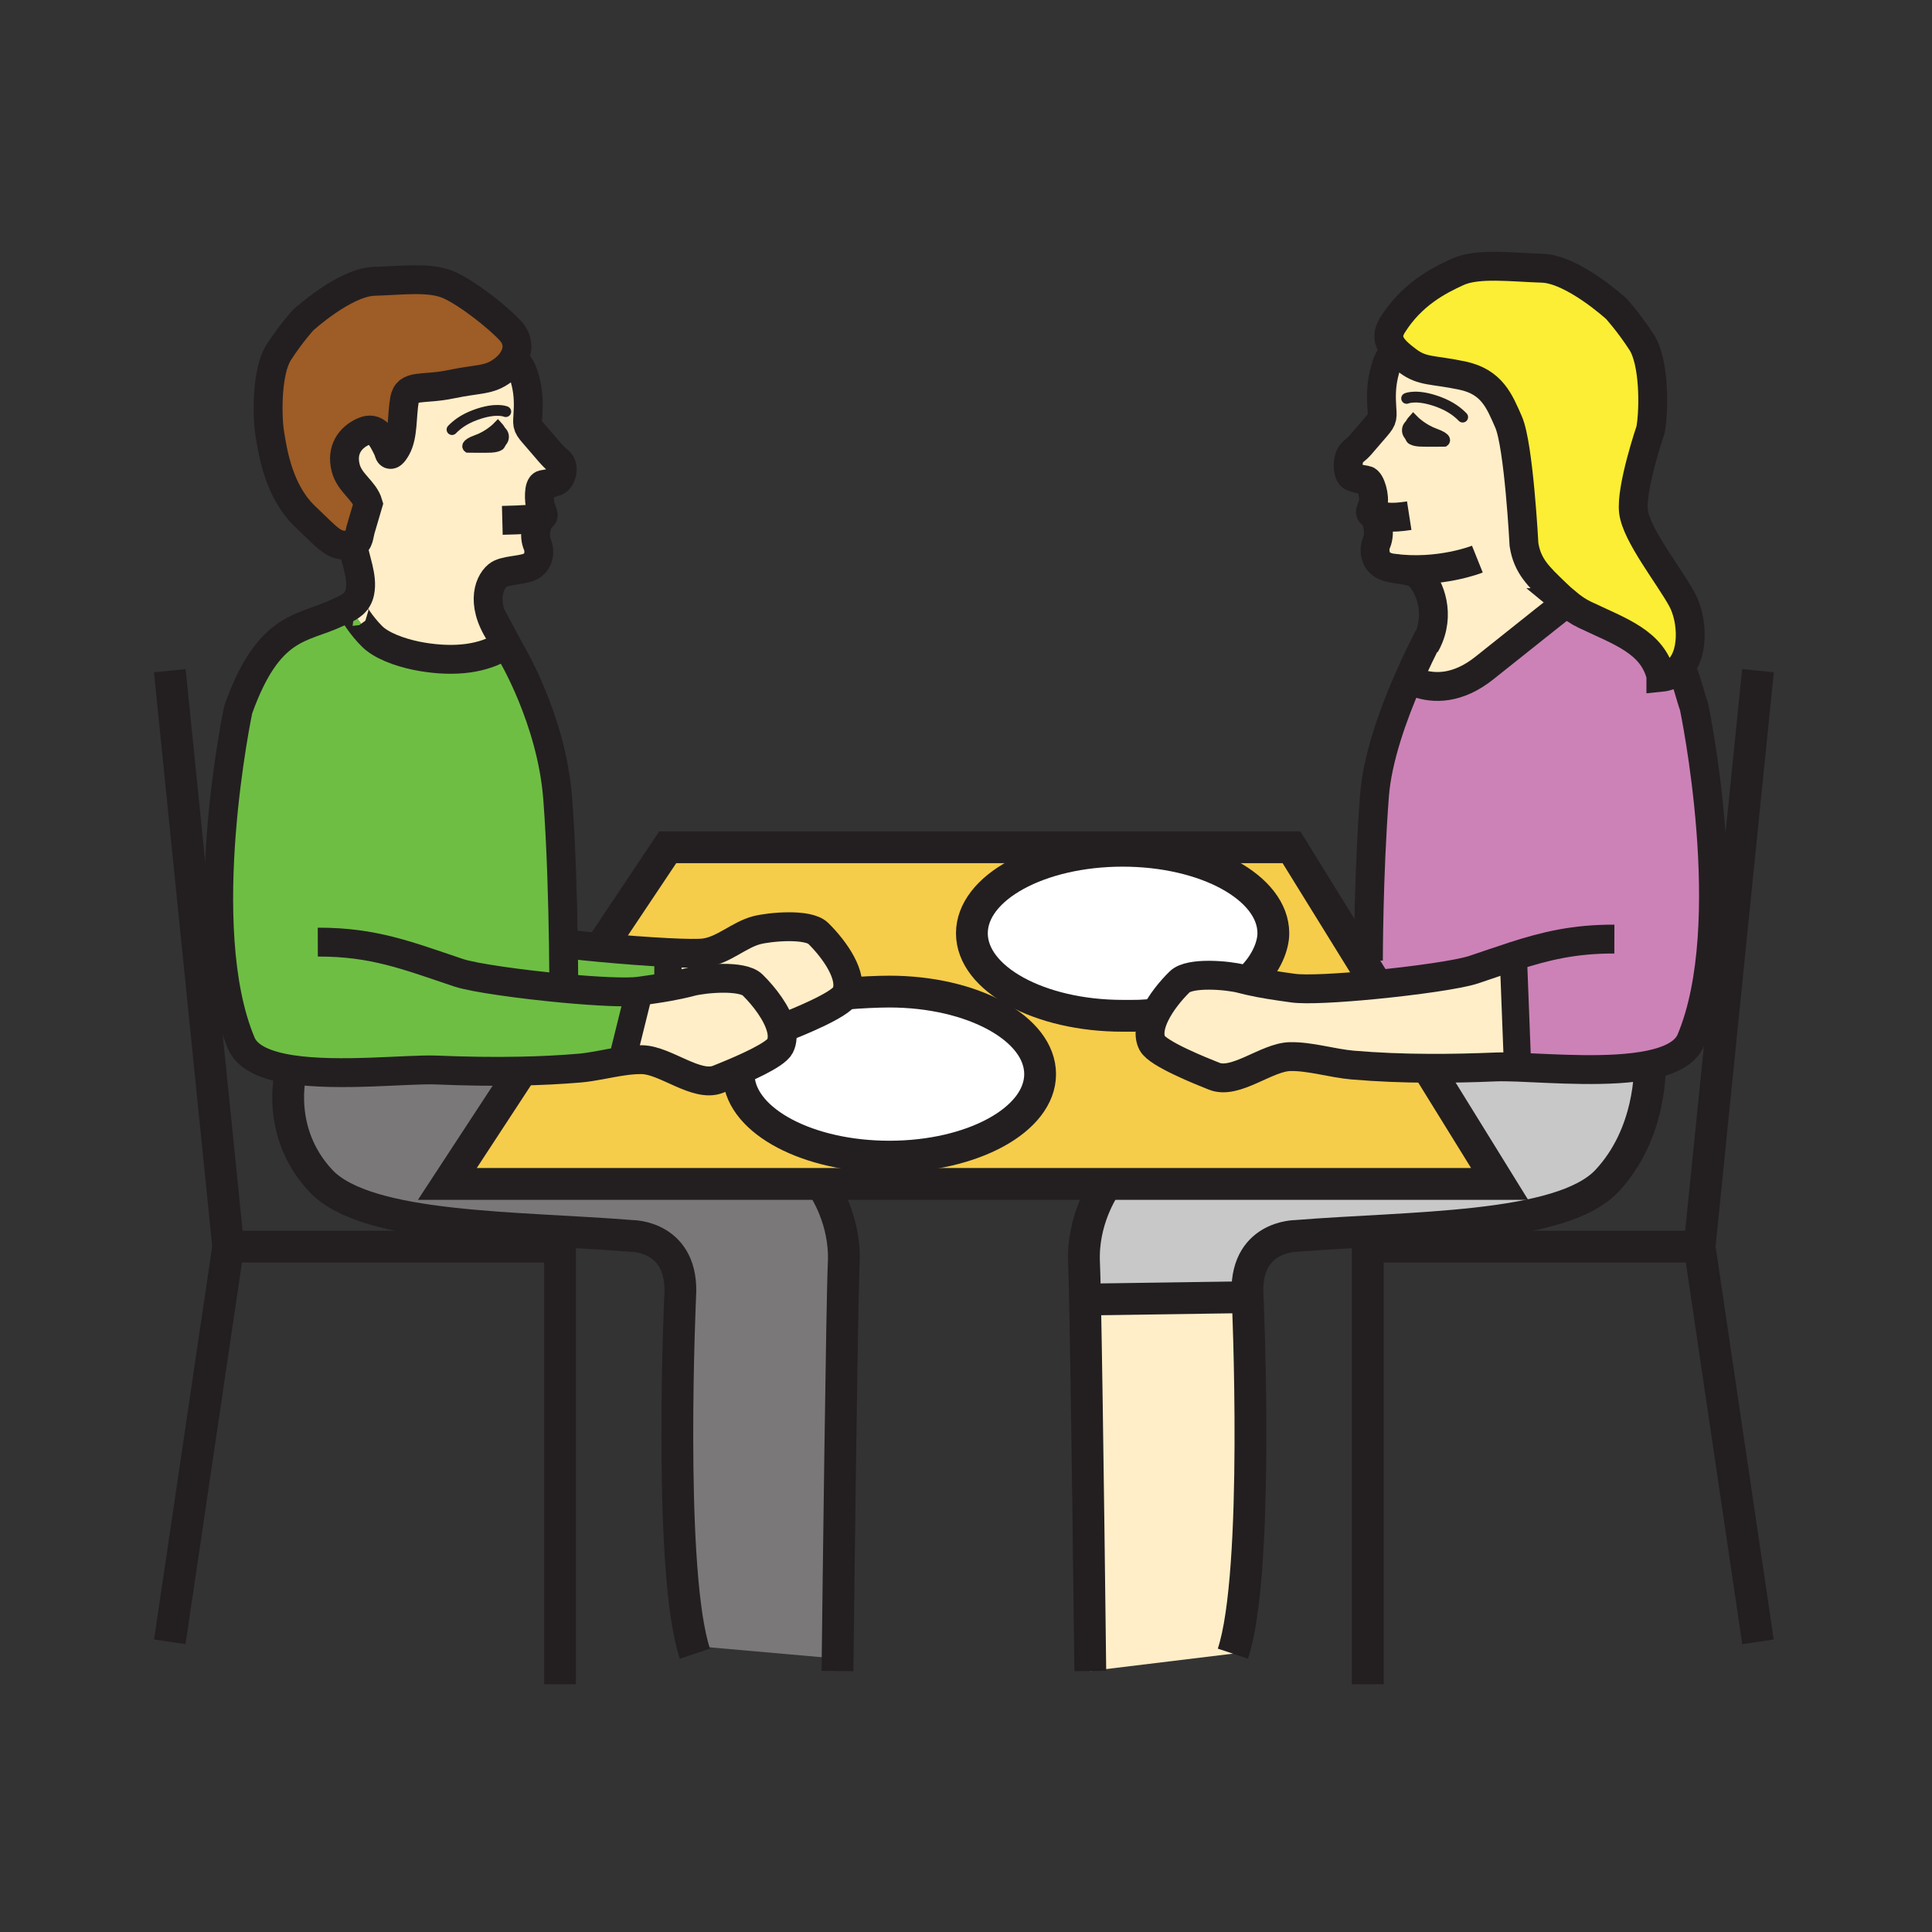 <svg enable-background="new 0 0 850.394 850.394" height="850.394" viewBox="0 0 850.394 850.394" width="850.394" xmlns="http://www.w3.org/2000/svg"><rect x="0" y="0" width="850.394" height="850.394" fill="#333333" stroke="none"/><path d="m219.14 187.93s-1.03 1.07-2.81 2.37c-1.59 1.17-3.79 2.52-6.39 3.45-5.5 1.98-3.87 3.12-3.87 3.12s7.45.12 10.12-.02c1.66-.09 2.65-.42 3.17-.66.3-.14.43-.25.43-.25s.25-.02.89-1.75c1.21-3.28-1.54-6.26-1.54-6.26zm2.79 96.19c-9.09 5.86-21.64 7.43-36.21 4.98-6.81-1.14-15.47-3.74-20.55-7.75-3.76-2.98-9.91-11.36-9.29-12.11l-5.21-.54c3.5-1.61 6.79-3.43 7.74-8.07 1.42-6.9-2.3-14.64-3.09-21.09 3.06-.94 2.38-3.53 3.84-7.96l2.91-9.89c-1.7-5.92-8.22-9.02-9.92-15.78-2.02-7.93 2.01-13.36 7.76-15.94 5.76-2.56 8.15 2.34 11.15 8.55 0 0 .28 4.18 3.42-1.34 3.12-5.51 2.32-14.24 3.57-21.27 1.26-7.03 7.83-4.15 20.45-6.78s16.65-1.53 22.84-6.12c1.86-1.38 3.37-2.98 4.43-4.7l.34.21c2.37 1.81 3.84 3.44 5.39 10.12 1.19 5.15 1.16 9.64.84 14.48-.31 4.47-.27 4.54 3.77 9.16 5.86 6.73 6.86 8.28 9.88 10.75 3 2.46.92 8.1-1.12 8.83-3.17 1.12-1.44.56-5.95 1.43-1.86.37-1.78 7.12-.92 10.01.6 2.01 1.68 3.73.76 3.97-.77.2-1.43.38-2.03.53l.32 1.33c-.53 1.71-2.44 6.14-.39 10.84.89 2.05 1.09 7.55-3.67 9.59-3.88 1.67-11.06 1.33-13.93 3.7-4.3 3.52-7.84 13.93 2.8 28.19l1.13 2.1z" fill="#ffeec8"/><path d="m248.15 435.03c14.42 1.33 27.82 2.01 33.22 1.25l-7.37 29.72.14 1.06c-6.36.91-12.94 2.561-19.02 3.08-8.65.73-17.33 1.15-26.02 1.32-12.34.26-24.71.03-37.02-.479-12.54-.5-42.69 3.02-63.93-.24-10.74-1.66-19.2-5.05-21.95-11.58-21.56-51.2-1.34-146.85-1.34-146.85 13.47-37.72 28.23-35.3 43.38-42.49.8-.38 1.62-.74 2.43-1.12l5.21.54c-.62.75 5.53 9.13 9.29 12.11 5.08 4.01 13.74 6.61 20.55 7.75 14.57 2.45 27.12.88 36.21-4.98l1.06-.57 1.62 3.04s18.16 29.75 20.86 64.79c1.62 21.04 2.26 46.95 2.52 64.28.17 11.52.17 19.24.17 19.24z" fill="#6ebe44"/><path d="m278.06 544.02c-49.84-4.039-116.62-2.689-136.83-24.25-20.21-21.55-13.23-47.77-13.23-47.77l.15-1.26c21.24 3.26 51.39-.26 63.93.24 12.31.51 24.68.739 37.02.479l.01.47c-17.02 26.011-32.2 49.19-32.2 49.19h164.55c1.42 2.01 10.77 15.979 9.93 34.649-.82 17.961-2.36 146.011-2.7 174.24l-.69-.008-63.16-5.57c-10.59-39.529-5.47-153.46-5.47-153.46 1.91-27.14-21.31-26.95-21.31-26.95z" fill="#7a7878"/><path d="m628.94 280.59c5.09-12.4-.66-24.15-4.83-27.58-2.98-2.45-10.471-2.1-14.511-3.84-4.96-2.13-4.76-7.88-3.83-10 2.33-5.38-.279-10.41-.52-11.73l.28-.96c-.63-.19-1.271-.38-1.971-.56-.949-.25.19-2.05.82-4.15.88-3-1.04-10.04-2.979-10.42-4.7-.91-2.891-.34-6.2-1.5-2.13-.76-2.75-8.4.37-10.97 3.16-2.58 2.66-2.42 8.77-9.44 4.2-4.83 4.25-4.9 3.92-9.56-.34-5.05-.37-9.72.88-15.1 1.551-6.67 3.011-8.5 5.32-10.31 1.42 1.49 3.25 2.94 5.26 4.44 6.46 4.79 10.681 3.64 23.83 6.38 13.141 2.75 16.41 11.22 20.46 20.46 4.53 10.28 6.79 53.98 6.79 53.98 1.5 9.55 6.521 14.07 14.05 21.35 1.58 1.52 3.101 2.91 4.62 4.17l-.22.27s-12.86 10.1-35.82 28.47c-11.92 9.52-22.33 9.17-29.62 6.63l-4.359-.46c3.78-8.73 7.33-15.82 9.319-19.64zm-16.07-30.55c20.51 2.84 37.41-3.94 37.41-3.94zm12.08-62.67c-1.851-1.36-2.92-2.47-2.92-2.47s-2.86 3.12-1.601 6.52c.65 1.81.91 1.83.91 1.83s.98.81 3.76.94c2.801.15 10.561.03 10.561.03s1.7-1.18-4.04-3.25c-2.71-.98-5.01-2.39-6.67-3.6z" fill="#ffeec8"/><path d="m666.11 420.94c-5.46 1.77-11.16 3.76-17.48 5.88-6.29 2.109-25.479 4.84-43.729 6.609l-.17-1.83-4.58-7.419 2.17-1.34s0-37.78 2.689-72.81c1.25-16.22 8.141-35.33 14.44-49.87l4.359.46c7.29 2.54 17.7 2.89 29.62-6.63 22.96-18.37 35.82-28.47 35.82-28.47l.22-.27c2.681 2.22 5.33 4.03 8.19 5.38 15.79 7.49 29.58 11.94 33.39 26.76v.77c2.641-.26 4.82-1.15 6.59-2.48l3.04.15c1.67 3.46 3.32 10.59 4.95 15.13 0 0 20.2 95.65-1.36 146.84-2.409 5.73-9.21 9.05-18.1 10.891-17.21 3.569-42.2 1.64-58.18 1.04z" fill="#cc82b7"/><path d="m614.46 154.47c-3.17-3.3-4.41-6.79-1.52-11.41 8.39-13.39 20.1-19.51 28.81-23.45 8.71-3.93 23.65-1.97 37.16-1.54 13.52.45 32.52 17.83 32.52 17.83s5.5 6 11.15 14.73c5.64 8.72 5.45 29.19 4.09 37.54-.05.29-.1.6-.15.92 0 0-8.76 25.79-7.52 36.08 1.26 10.3 15.58 28.13 21.35 38.68 4.78 8.72 5.761 25.45-2.71 31.83-1.77 1.33-3.949 2.22-6.59 2.48v-.77c-3.81-14.82-17.6-19.27-33.39-26.76-2.86-1.35-5.51-3.16-8.19-5.38-1.52-1.26-3.04-2.65-4.62-4.17-7.529-7.28-12.55-11.8-14.05-21.35 0 0-2.26-43.7-6.79-53.98-4.05-9.24-7.319-17.71-20.46-20.46-13.149-2.74-17.37-1.59-23.83-6.38-2.01-1.5-3.84-2.95-5.26-4.44z" fill="#fbee34"/><path d="m667.99 469.73c15.979.6 40.97 2.529 58.18-1.04.07 1.989.63 30.3-18.86 51.079-20.21 21.561-86.98 20.211-136.83 24.251 0 0-23.221-.189-21.311 26.95l-71.169 1.03-.41.01c-.16-7.66-.31-13.359-.439-16.24-.841-18.67 8.51-32.64 9.93-34.649h172.99l-31.15-50.38v-.521c9.83.05 19.67-.18 29.47-.59 2.549-.1 5.819-.04 9.599.1z" fill="#c8c8c8"/><path d="m508.52 446.43c2.53-5.16 6.761-10.38 10.711-14.25 4.539-4.47 21.489-2.85 27.079-1.38 1.15.3 2.271.58 3.391.84 6.42 1.471 12.359 2.301 19.41 3.29 5.729.811 20.42 0 35.79-1.5 18.25-1.77 37.439-4.5 43.729-6.609 6.32-2.12 12.021-4.11 17.48-5.88l1.88 48.791c-3.78-.141-7.05-.2-9.601-.101-9.8.41-19.64.64-29.47.59-11.21-.05-22.41-.47-33.56-1.42-8.88-.76-18.78-3.92-27.561-3.72-10.31.24-23.95 12.43-33.41 8.62-5.46-2.181-24.83-9.87-27.22-14.54-1.818-3.551-.908-8.121 1.352-12.731z" fill="#ffeec8"/><path d="m294 419.28c-8.83-.44-19.72-1.27-29.6-2.19l29.51-44.16h200.22v1.54c-36.64 0-66.34 16.26-66.34 36.33 0 20.05 29.7 36.311 66.34 36.311 5.99 0 8.96.12 14.39-.681-2.26 4.61-3.17 9.181-1.35 12.73 2.39 4.67 21.76 12.359 27.22 14.54 9.46 3.81 23.101-8.38 33.41-8.62 8.78-.2 18.681 2.96 27.561 3.72 11.149.95 22.35 1.37 33.56 1.42v.521l31.15 50.38h-172.991-125.62-164.55s15.18-23.18 32.2-49.19l-.01-.47c8.69-.17 17.37-.59 26.02-1.32 6.08-.52 12.66-2.17 19.02-3.08 2.91-.43 5.78-.689 8.53-.63 10.32.23 23.95 12.42 33.42 8.62.85-.34 2.05-.819 3.46-1.399l5.63.71c1.5 19.34 30.6 34.75 66.28 34.75 36.64 0 66.36-16.271 66.36-36.32 0-20.07-29.721-36.33-66.36-36.33-4.87 0-13.46.37-19.06.93 3.36-7.55-4.92-19.36-12.25-26.56-4.54-4.47-21.5-2.85-27.08-1.39-7.79 2.04-14.54 8.79-22.81 9.95-2.61.368-8.67.268-16.26-.112z" fill="#f6cc4b"/><path d="m612.87 250.04 37.41-3.94s-16.9 6.78-37.41 3.94z" fill="#fff"/><path d="m622.06 187.35c.95.05 1.671 1 1.601 2.12-.061 1.12-.851 1.99-1.79 1.93-.94-.04-1.65-.99-1.59-2.11.039-1.11.859-1.98 1.779-1.94z" fill="#231f20"/><path d="m604.73 431.6.17 1.83c-15.37 1.5-30.061 2.311-35.79 1.5-7.051-.989-12.99-1.819-19.41-3.29 8.17-7.57 10.78-15.88 10.78-20.84 0-20.07-29.7-36.33-66.351-36.33v-1.54h74.33l31.69 51.25z" fill="#f6cc4b"/><path d="m560.48 410.8c0 4.96-2.61 13.27-10.78 20.84-1.12-.26-2.24-.54-3.391-.84-5.59-1.47-22.54-3.09-27.079 1.38-3.95 3.87-8.181 9.09-10.711 14.25-5.43.801-8.399.681-14.39.681-36.64 0-66.34-16.261-66.34-36.311 0-20.07 29.7-36.33 66.34-36.33 36.651 0 66.351 16.26 66.351 36.33z" fill="#fff"/><path d="m549.17 570.97s5.44 121.08-6.5 156.91l-62.76 7.63s-1.351-117.35-2.32-163.5l.41-.01z" fill="#ffeec8"/><path d="m391.46 436.46c36.64 0 66.36 16.26 66.36 36.33 0 20.05-29.721 36.32-66.36 36.32-35.68 0-64.78-15.41-66.28-34.75l-5.63-.71c7.63-3.12 21.73-9.21 23.76-13.15 1.16-2.26 1.21-4.93.51-7.77.4-.101.79-.23 1.17-.391 5.45-2.17 24.82-9.87 27.22-14.54.07-.14.14-.27.19-.41 5.6-.559 14.19-.929 19.06-.929z" fill="#fff"/><path d="m372.4 437.39c-.05.141-.12.271-.19.41-2.4 4.67-21.77 12.37-27.22 14.54-.38.16-.77.29-1.17.391-1.64-6.601-7.35-14.08-12.57-19.211-4.54-4.46-21.5-2.85-27.07-1.38-3.51.92-6.81 1.61-10.12 2.2l-.06-.34v-14.72c7.59.38 13.65.48 16.26.11 8.27-1.16 15.02-7.91 22.81-9.95 5.58-1.46 22.54-3.08 27.08 1.39 7.33 7.2 15.61 19.01 12.25 26.56z" fill="#ffeec8"/><path d="m343.82 452.73c.7 2.84.65 5.51-.51 7.77-2.03 3.94-16.13 10.03-23.76 13.15-1.41.58-2.61 1.06-3.46 1.399-9.47 3.8-23.1-8.39-33.42-8.62-2.75-.06-5.62.2-8.53.63l-.14-1.059 7.37-29.72c4.55-.641 8.64-1.21 12.69-1.94 3.31-.59 6.61-1.28 10.12-2.2 5.57-1.47 22.53-3.08 27.07 1.38 5.22 5.13 10.93 12.61 12.57 19.21z" fill="#ffeec8"/><path d="m264.4 417.09c9.88.92 20.77 1.75 29.6 2.19v14.72l.06.34c-4.05.73-8.14 1.3-12.69 1.94-5.4.76-18.8.08-33.22-1.25l.01-.13s0-7.721-.17-19.24l2.36-.03c4.14.49 8.96.99 14.05 1.46z" fill="#6ebe44"/><path d="m155.32 239.54c-.66.21-1.49.34-2.56.39-6.01.3-7.96-2.6-18.39-12.51-11.68-11.1-14.28-28.34-15.59-36.35s-1.49-27.65 3.93-36.01c5.41-8.36 10.69-14.12 10.69-14.12s18.24-16.68 31.19-17.1 24.86-2.1 33.22 1.68c8.35 3.77 21.84 14.52 26.95 20.16 3.57 3.95 3.5 8.61 1.01 12.63-1.06 1.72-2.57 3.32-4.43 4.7-6.19 4.59-10.22 3.49-22.84 6.12s-19.19-.25-20.45 6.78c-1.25 7.03-.45 15.76-3.57 21.27-3.14 5.52-3.42 1.34-3.42 1.34-3-6.21-5.39-11.11-11.15-8.55-5.75 2.58-9.78 8.01-7.76 15.94 1.7 6.76 8.22 9.86 9.92 15.78l-2.91 9.89c-1.46 4.43-.78 7.02-3.84 7.96z" fill="#9e5c26"/><path d="m220.82 192.14c.06 1.08-.62 1.99-1.53 2.04-.89.04-1.66-.8-1.71-1.87-.06-1.07.62-1.98 1.52-2.03.9-.04 1.66.8 1.72 1.86z" fill="#231f20"/><g fill="none"><path d="m628.92 470.74 31.15 50.38h-172.99-125.62-164.55s15.18-23.18 32.2-49.19" stroke="#231f20" stroke-width="14"/><path d="m263.43 418.54.97-1.45 29.51-44.16h200.22 74.33l31.69 51.25 4.58 7.42" stroke="#231f20" stroke-width="14"/><path d="m219.36 196.19c.3-.14.43-.25.43-.25s.25-.02.89-1.75c1.21-3.28-1.54-6.26-1.54-6.26s-1.03 1.07-2.81 2.37c-1.59 1.17-3.79 2.52-6.39 3.45-5.5 1.98-3.87 3.12-3.87 3.12s7.45.12 10.12-.02c1.66-.09 2.65-.42 3.17-.66z" stroke="#231f20" stroke-width="4.765"/><path d="m222.62 181.18s-4.2-1.93-13.39 1.46c-5.34 1.96-8.33 4.46-10.26 6.44" stroke="#231f20" stroke-linecap="round" stroke-linejoin="round" stroke-width="4.765"/><path d="m216.34 190.26s0 .01-.01.04c-.12.35-.94 2.82-.29 3.63.65.82 1.55 1.88 3.26 2.03" stroke="#231f20" stroke-width="4.765"/><path d="m225.77 158.31c-1.06 1.72-2.57 3.32-4.43 4.7-6.19 4.59-10.22 3.49-22.84 6.12s-19.19-.25-20.45 6.78c-1.25 7.03-.45 15.76-3.57 21.27-3.14 5.52-3.42 1.34-3.42 1.34-3-6.21-5.39-11.11-11.15-8.55-5.75 2.58-9.78 8.01-7.76 15.94 1.7 6.76 8.22 9.86 9.92 15.78l-2.91 9.89c-1.46 4.43-.78 7.02-3.84 7.96-.66.21-1.49.34-2.56.39-6.01.3-7.96-2.6-18.39-12.51-11.68-11.1-14.28-28.34-15.59-36.35s-1.49-27.65 3.93-36.01c5.41-8.36 10.69-14.12 10.69-14.12s18.24-16.68 31.19-17.1 24.86-2.1 33.22 1.68c8.35 3.77 21.84 14.52 26.95 20.16 3.57 3.95 3.5 8.61 1.01 12.63z" stroke="#231f20" stroke-width="12.706"/><path d="m220.82 192.14c.06 1.08-.62 1.99-1.53 2.04-.89.04-1.66-.8-1.71-1.87-.06-1.07.62-1.98 1.52-2.03.9-.04 1.66.8 1.72 1.86z" stroke="#231f20" stroke-width="6.353"/><path d="m155.17 237.81c.02.56.07 1.14.15 1.73.79 6.45 4.51 14.19 3.09 21.09-.95 4.64-4.24 6.46-7.74 8.07-.81.38-1.63.74-2.43 1.12-15.15 7.19-29.91 4.77-43.38 42.49 0 0-20.22 95.65 1.34 146.85 2.75 6.53 11.21 9.92 21.95 11.58 21.24 3.26 51.39-.26 63.93.24 12.31.51 24.68.739 37.02.479 8.69-.17 17.37-.59 26.02-1.32 6.08-.52 12.66-2.17 19.02-3.08 2.91-.43 5.78-.689 8.53-.63 10.32.23 23.95 12.42 33.42 8.62.85-.34 2.05-.819 3.46-1.399 7.63-3.12 21.73-9.21 23.76-13.15 1.16-2.26 1.21-4.93.51-7.77-1.64-6.601-7.35-14.08-12.57-19.211-4.54-4.46-21.5-2.85-27.07-1.38-3.51.92-6.81 1.61-10.12 2.2-4.05.73-8.14 1.3-12.69 1.94-5.4.76-18.8.08-33.22-1.25-18.98-1.761-39.72-4.66-46.3-6.86-22.75-7.64-37.5-13.55-61.97-13.48" stroke="#231f20" stroke-width="12.706"/><path d="m221.1 229.04c10.44-.27 12.32-.43 15.63-1.24.6-.15 1.26-.33 2.03-.53.92-.24-.16-1.96-.76-3.97-.86-2.89-.94-9.64.92-10.01 4.51-.87 2.78-.31 5.95-1.43 2.04-.73 4.12-6.37 1.12-8.83-3.02-2.47-4.02-4.02-9.88-10.75-4.04-4.62-4.08-4.69-3.77-9.16.32-4.84.35-9.33-.84-14.48-1.55-6.68-3.02-8.31-5.39-10.12" stroke="#231f20" stroke-width="12.706"/><path d="m216.45 271.32 5.41 10.13 1.13 2.1 1.62 3.04s18.16 29.75 20.86 64.79c1.62 21.04 2.26 46.95 2.52 64.28.17 11.52.17 19.24.17 19.24" stroke="#231f20" stroke-width="12.706"/><path d="m237.16 228.72c-.02.11-.06.25-.11.41-.53 1.71-2.44 6.14-.39 10.84.89 2.05 1.09 7.55-3.67 9.59-3.88 1.67-11.06 1.33-13.93 3.7-4.3 3.52-7.84 13.93 2.8 28.19.14.17.27.35.4.52" stroke="#231f20" stroke-width="12.706"/><path d="m341.26 453.08c.88-.021 1.74-.13 2.56-.35.4-.101.79-.23 1.17-.391 5.45-2.17 24.82-9.87 27.22-14.54.07-.14.14-.27.19-.41 3.36-7.55-4.92-19.36-12.25-26.56-4.54-4.47-21.5-2.85-27.08-1.39-7.79 2.04-14.54 8.79-22.81 9.95-2.61.37-8.67.27-16.26-.11-8.83-.44-19.72-1.27-29.6-2.19-5.09-.47-9.91-.97-14.05-1.46" stroke="#231f20" stroke-width="12.706"/><path d="m621.34 193.25s-.26-.02-.91-1.83c-1.26-3.4 1.601-6.52 1.601-6.52s1.069 1.11 2.92 2.47c1.66 1.21 3.96 2.62 6.67 3.6 5.74 2.07 4.04 3.25 4.04 3.25s-7.76.12-10.561-.03c-2.78-.13-3.76-.94-3.76-.94z" stroke="#231f20" stroke-width="4.765"/><path d="m619.15 175.35s4.359-2.01 13.96 1.52c5.56 2.06 8.68 4.65 10.699 6.72" stroke="#231f20" stroke-linecap="round" stroke-linejoin="round" stroke-width="4.765"/><path d="m624.94 187.33s0 .01.01.04c.12.33.979 2.92.31 3.79-.67.86-1.609 1.95-3.399 2.11" stroke="#231f20" stroke-width="4.765"/><path d="m620.28 189.29c-.061 1.12.649 2.07 1.59 2.11.939.06 1.729-.81 1.79-1.93.07-1.12-.65-2.07-1.601-2.12-.919-.04-1.739.83-1.779 1.94z" stroke="#231f20" stroke-width="6.353"/><path d="m689.47 265.25c2.681 2.22 5.33 4.03 8.19 5.38 15.79 7.49 29.58 11.94 33.39 26.76v.77c2.641-.26 4.82-1.15 6.59-2.48 8.471-6.38 7.49-23.11 2.71-31.83-5.77-10.55-20.09-28.38-21.35-38.68-1.24-10.29 7.52-36.08 7.52-36.08.051-.32.101-.63.15-.92 1.36-8.35 1.55-28.82-4.09-37.54-5.65-8.73-11.15-14.73-11.15-14.73s-19-17.38-32.52-17.83c-13.51-.43-28.45-2.39-37.16 1.54-8.71 3.94-20.42 10.06-28.81 23.45-2.891 4.62-1.65 8.11 1.52 11.41 1.42 1.49 3.25 2.94 5.26 4.44 6.46 4.79 10.681 3.64 23.83 6.38 13.141 2.75 16.41 11.22 20.46 20.46 4.53 10.28 6.79 53.98 6.79 53.98 1.5 9.55 6.521 14.07 14.05 21.35 1.58 1.52 3.1 2.91 4.62 4.17z" stroke="#231f20" stroke-width="12.706"/><path d="m620.29 226.98c-8.5 1.32-11.34.5-14.76-.5-.63-.19-1.271-.38-1.971-.56-.949-.25.19-2.05.82-4.15.88-3-1.04-10.04-2.979-10.42-4.7-.91-2.891-.34-6.2-1.5-2.13-.76-2.75-8.4.37-10.97 3.16-2.58 2.66-2.42 8.77-9.44 4.2-4.83 4.25-4.9 3.92-9.56-.34-5.05-.37-9.72.88-15.1 1.551-6.67 3.011-8.5 5.32-10.31.1-.08.2-.16.3-.24" stroke="#231f20" stroke-width="12.706"/><path d="m605.25 227.44c.24 1.32 2.85 6.35.52 11.73-.93 2.12-1.13 7.87 3.83 10 4.04 1.74 11.53 1.39 14.511 3.84 4.17 3.43 9.92 15.18 4.83 27.58-.45 1.11-.99 2.21-1.62 3.32" stroke="#231f20" stroke-width="12.706"/><path d="m650.28 246.1s-16.9 6.78-37.41 3.94" stroke="#231f20" stroke-width="12.706"/><path d="m156.04 269.19c-.08-.01-.13.01-.16.05-.62.75 5.53 9.13 9.29 12.11 5.08 4.01 13.74 6.61 20.55 7.75 14.57 2.45 27.12.88 36.21-4.98" stroke="#231f20" stroke-width="12.706"/><path d="m128 472s-6.98 26.22 13.23 47.77c20.21 21.561 86.99 20.211 136.83 24.25 0 0 23.22-.189 21.31 26.95 0 0-5.12 113.931 5.47 153.46.33 1.221.67 2.38 1.03 3.45" stroke="#231f20" stroke-width="14"/><path d="m740.68 295.83c1.67 3.46 3.32 10.59 4.95 15.13 0 0 20.2 95.65-1.36 146.84-2.409 5.73-9.21 9.05-18.1 10.891-17.21 3.569-42.2 1.64-58.18 1.04-3.78-.141-7.05-.2-9.601-.101-9.8.41-19.64.64-29.47.59-11.21-.05-22.41-.47-33.56-1.42-8.88-.76-18.78-3.92-27.561-3.72-10.31.24-23.95 12.43-33.41 8.62-5.46-2.181-24.83-9.87-27.22-14.54-1.82-3.55-.91-8.12 1.35-12.73 2.53-5.16 6.761-10.38 10.711-14.25 4.539-4.47 21.489-2.85 27.079-1.38 1.15.3 2.271.58 3.391.84 6.42 1.471 12.359 2.301 19.41 3.29 5.729.811 20.42 0 35.79-1.5 18.25-1.77 37.439-4.5 43.729-6.609 6.32-2.12 12.021-4.11 17.48-5.88 14.21-4.58 26.81-7.64 44.479-7.59" stroke="#231f20" stroke-width="12.706"/><path d="m628.77 280.52c-1.989 3.82-5.539 10.91-9.319 19.64-6.3 14.54-13.19 33.65-14.44 49.87-2.689 35.03-2.689 72.81-2.689 72.81" stroke="#231f20" stroke-width="12.706"/><path d="m74.74 295.21 25.72 253.52h146.04v192.6" stroke="#231f20" stroke-width="14"/><path d="m100.46 548.73-25.72 173.94" stroke="#231f20" stroke-width="14"/><path d="m361.28 520.87s.06.08.18.25c1.42 2.01 10.77 15.979 9.93 34.649-.82 17.961-2.36 146.011-2.7 174.24-.04 3.53-.06 5.5-.06 5.5" stroke="#231f20" stroke-width="14"/><path d="m726.17 468.58v.11c.07 1.989.63 30.3-18.86 51.079-20.21 21.561-86.98 20.211-136.83 24.251 0 0-23.221-.189-21.311 26.95 0 0 5.44 121.08-6.5 156.91" stroke="#231f20" stroke-width="14"/><path d="m773.8 295.21-25.72 253.52h-146.04v192.6" stroke="#231f20" stroke-width="14"/><path d="m748.08 548.73 25.72 173.94" stroke="#231f20" stroke-width="14"/><path d="m487.26 520.87s-.06.08-.18.25c-1.42 2.01-10.771 15.979-9.93 34.649.13 2.881.279 8.58.439 16.24.97 46.15 2.32 163.5 2.32 163.5" stroke="#231f20" stroke-width="14"/><path d="m623.81 300.62c7.29 2.54 17.7 2.89 29.62-6.63 22.96-18.37 35.82-28.47 35.82-28.47" stroke="#231f20" stroke-width="12.706"/><path d="m370.03 437.67c.7-.1 1.5-.189 2.37-.28 5.6-.56 14.19-.93 19.06-.93 36.64 0 66.36 16.26 66.36 36.33 0 20.05-29.721 36.32-66.36 36.32-35.68 0-64.78-15.41-66.28-34.75" stroke="#231f20" stroke-width="14"/><path d="m508.78 446.39c-.09.011-.181.03-.261.04-5.43.801-8.399.681-14.39.681-36.64 0-66.34-16.261-66.34-36.311 0-20.07 29.7-36.33 66.34-36.33 36.65 0 66.351 16.26 66.351 36.33 0 4.96-2.61 13.27-10.78 20.84-.08.07-.16.15-.24.221" stroke="#231f20" stroke-width="14"/><path d="m478 572 71.17-1.03" stroke="#231f20" stroke-width="14"/><path d="m274 466 7.37-29.72" stroke="#231f20" stroke-width="12"/><path d="m294 416v3.28 14.72" stroke="#231f20" stroke-width="12"/><path d="m666 418 .11 2.94 1.88 48.79.01.27" stroke="#231f20" stroke-width="12"/><path d="m0 0h850.394v850.394h-850.394z"/></g></svg>